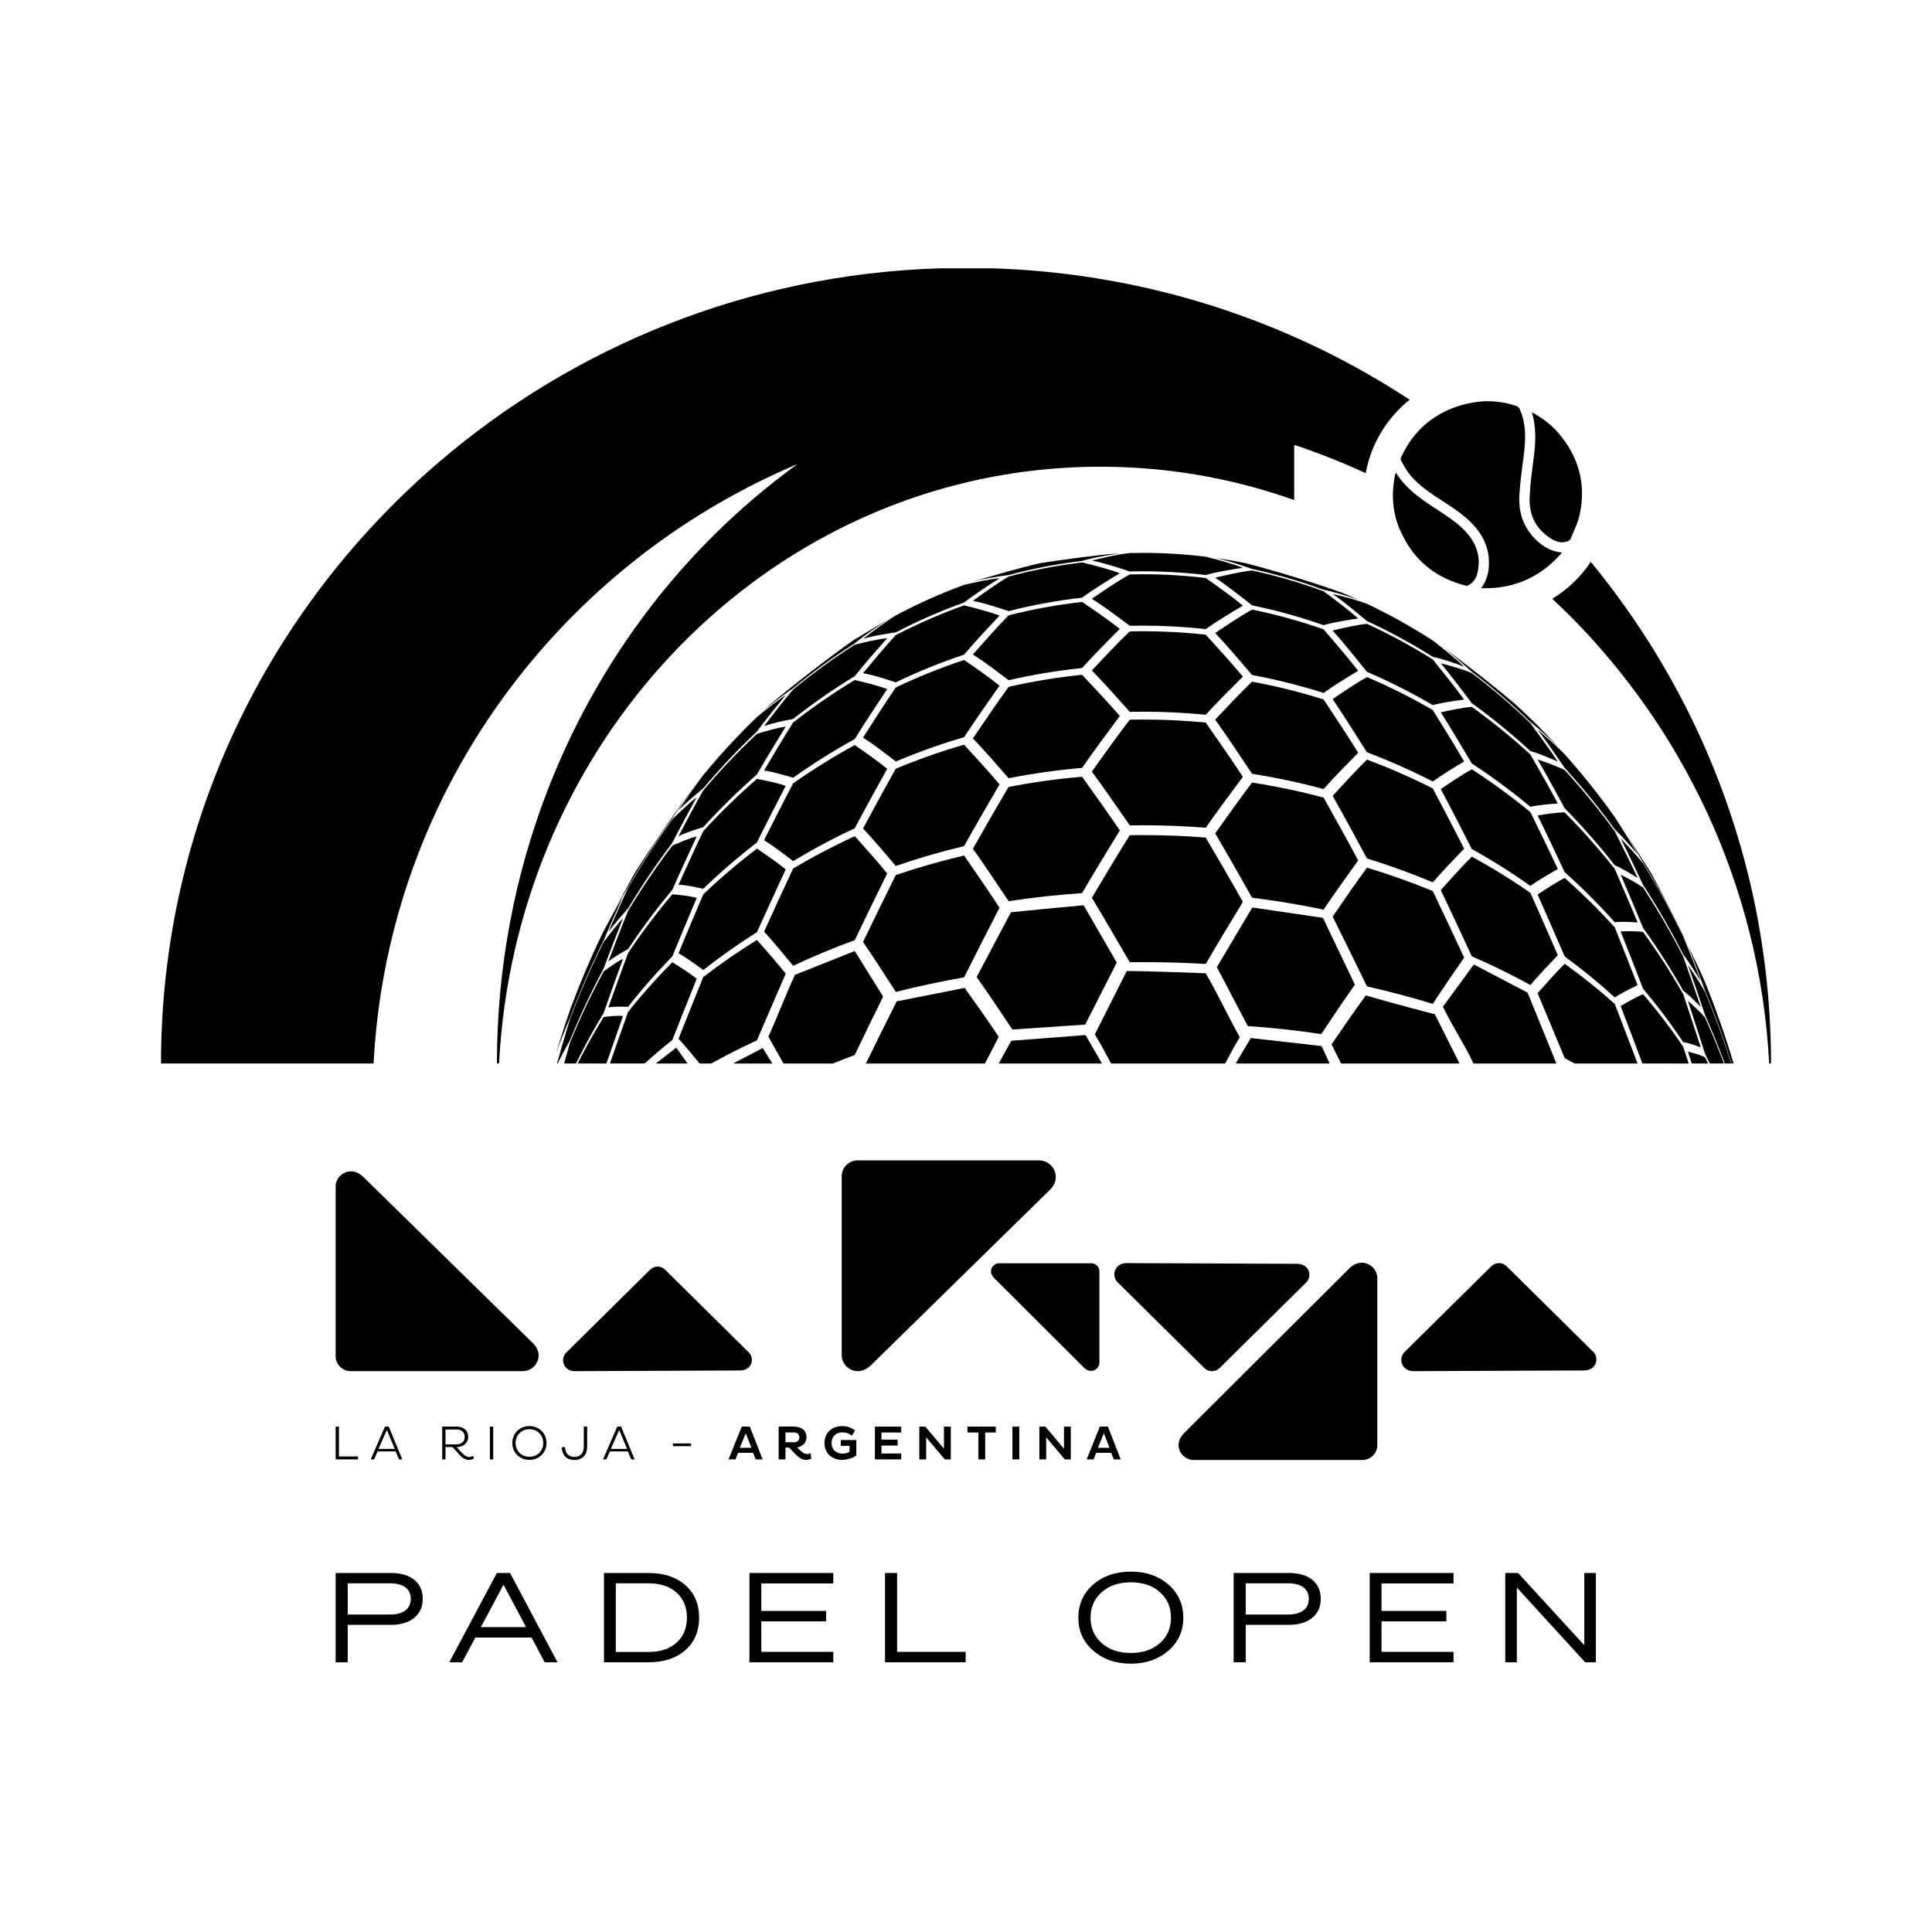 <?xml version="1.0" encoding="utf-8"?>
<!-- Generator: Adobe Illustrator 24.0.1, SVG Export Plug-In . SVG Version: 6.00 Build 0)  -->
<svg version="1.1" id="Capa_1" xmlns="http://www.w3.org/2000/svg" xmlns:xlink="http://www.w3.org/1999/xlink" x="0px" y="0px"
	 viewBox="0 0 1700.79 1700.79" style="enable-background:new 0 0 1700.79 1700.79;" xml:space="preserve">
<style type="text/css">
	.st0{fill-rule:evenodd;clip-rule:evenodd;}
</style>
<g>
	<path d="M1366.52,527.14c10.04,9.42,19.84,19.07,29.21,29.14c15.31,16.43,29.7,33.71,43.13,51.74c7.37,9.9,14.46,20.02,21.23,30.37
		c11.43,17.47,21.96,35.56,31.55,54.2c5.48,10.63,10.67,21.43,15.52,32.41c10.29,23.3,19.12,47.36,26.43,72.07
		c2.23,7.53,4.35,15.11,6.29,22.76c9.51,37.54,15.5,76.47,17.58,116.41h1.6c0-6.06-0.08-12.1-0.24-18.13
		c-0.15-6.02-0.38-12.02-0.69-18c-1.43-27.84-4.55-55.25-9.18-82.14c-1.24-7.21-2.56-14.38-4.02-21.52
		c-5.4-26.36-12.33-52.16-20.64-77.35c-3.69-11.21-7.66-22.29-11.91-33.24c-8.49-21.92-18.05-43.31-28.65-64.1
		c-8.1-15.91-16.78-31.48-26.05-46.66c-8.38-13.73-17.23-27.15-26.51-40.24c-9.22-13.01-18.88-25.68-28.95-38.02
		c-0.6-0.74-1.23-1.46-1.84-2.2C1391.64,507.75,1380.07,518.87,1366.52,527.14"/>
	<path d="M385.73,710.6c25.1-53.01,57.74-101.82,96.52-145.15c31.83-35.57,67.8-67.44,107.18-94.84
		c35.05-24.39,72.77-45.27,112.67-62.09c-25.93,18.72-50.37,39.51-73.17,62.09c-63.15,62.52-113.49,138.98-146.68,224.61
		c-28.86,74.46-44.8,155.81-44.78,241h1.87c3.46-67.5,18.44-131.85,42.91-190.92c49.24-118.84,136.98-216.26,246.97-274.7
		c69.78-37.07,148.52-58.46,232.08-59.69c62.26-0.91,122.18,9.45,178,29.28v-48.58c21.57,7.17,42.56,15.55,62.99,24.94
		c4.68-25.99,18.77-48.74,38.7-64.69c-32.18-21.05-66.12-39.67-101.69-55.38c-81.57-36.04-171.29-57.27-265.67-60.28h-46.48
		c-168.67,5.37-322.46,68.97-441.42,171.17c-149.48,128.42-244,317.71-244,528.83h187.13C333.05,855.91,353.01,779.71,385.73,710.6"
		/>
	<path d="M916.22,495.67c-17.72,3.92-41.07,10.87-58.6,15.98l-1.15,0.4c9.29-2.69,21.97-4.54,31.45-5.84
		c21.13-5.67,42.7-9.85,64.65-12.44c9.82-2.95,23.21-5.11,33.23-6.65l-1.24,0.05C964,488.69,936.68,492.57,916.22,495.67"/>
	<path d="M1006.12,486.71c-3.86,0-7.71,0.05-11.56,0.15c-10.11,1-23.42,4.18-33.37,6.62c10.16,1.96,23.44,6.29,33.37,9.58
		c3.84-0.1,7.7-0.14,11.56-0.14c18.67,0,37.11,1.12,55.3,3.3c9.67-2.81,22.85-4.91,32.71-6.38c-9.61-3.83-22.82-7.27-32.71-9.75
		C1043.23,487.86,1024.79,486.71,1006.12,486.71"/>
	<path d="M1181.29,521.75c-25.31-9.09-59.47-19.52-85.28-26.08c-8.29-1.68-16.64-3.13-25.05-4.35l-1.21-0.17
		c9.9,1.96,22.83,6.37,32.49,9.72c21.43,4.63,42.43,10.77,62.94,18.35c9.29,1.7,21.42,5.7,30.48,8.75l-1.11-0.51
		C1190.15,525.49,1185.74,523.59,1181.29,521.75"/>
	<path d="M619.1,682.33c-6.87,8.93-15.41,21.54-21.79,31c6.21-6.35,15.1-13.85,21.79-19.4c14.96-17.7,30.74-34.39,47.27-49.96
		c7.28-10,17.57-22.65,25.32-32.09c-7.91,5.11-17.88,13.2-25.32,19.28C649.84,647.12,634.06,664.2,619.1,682.33"/>
	<path d="M751.43,563.49c-22.29,15.74-51.37,38.15-72.62,55.98c-1.76,1.6-3.51,3.22-5.26,4.85l-0.93,0.87
		c7.35-6.41,17.76-13.83,25.58-19.31c17.41-14.39,35.52-27.6,54.26-39.53c8.24-6.81,19.84-14.7,28.55-20.53l-1.07,0.59
		L751.43,563.49z"/>
	<path d="M698.21,607.01c-8,9.23-18.06,22.34-25.59,32.18c7.51-2.7,17.85-4.79,25.59-6.28c17.41-13.71,35.52-26.29,54.25-37.65
		c8.25-10.43,19.83-23.6,28.55-33.42c-8.65,0.83-20.05,3.59-28.55,5.72C733.74,579.46,715.63,592.65,698.21,607.01"/>
	<path d="M619.1,695.8c-6.8,11.87-15.37,28.12-21.79,40.31c6.33-3.13,15.17-5.93,21.79-7.95h0c14.96-16.44,30.74-31.94,47.27-46.4
		c7.34-12.86,17.6-29.58,25.32-42.1c-7.7,1.07-17.79,4.07-25.32,6.37C649.84,661.55,634.06,678.17,619.1,695.8"/>
	<path d="M1427.45,727.75l-0.75-1.09c6.24,9.48,13.97,22.7,19.75,32.62c12.71,20.5,24.51,41.92,35.31,64.15
		c0.87,1.64,1.77,3.42,2.69,5.25c-10.13-20.66-21.46-42.66-31.02-60.23L1427.45,727.75z"/>
	<path d="M1496.67,854.27c-1.69-3.67-3.51-7.52-5.38-11.45c2.11,4.47,4.14,8.86,5.92,12.74L1496.67,854.27z"/>
	<path d="M1484.45,828.69c2.36,4.81,4.66,9.55,6.84,14.13C1489.03,838.02,1486.68,833.15,1484.45,828.69"/>
	<path d="M1526.12,936.23c-7.31-24.54-15.71-48.42-25.13-71.55c-4.24-9.88-10.42-22.69-15.09-32.26
		c4.76,11.72,10.67,27.63,15.09,39.57c8.68,20.8,16.45,42.26,23.35,64.24H1526.12z"/>
	<path d="M752.47,729.14c8.36-15.88,19.89-36.73,28.55-52.36c-8.29-6.8-19.86-14.88-28.55-20.86
		c-18.73,10.17-36.84,21.43-54.26,33.71c-7.88,14.84-18,34.92-25.58,49.99c7.94,4.93,18.04,12.67,25.58,18.47
		C715.63,747.56,733.74,737.88,752.47,729.14"/>
	<path d="M626.17,936.23c12.85-7.16,26.24-13.99,40.2-20.41c7.51-17.65,17.68-41.08,25.32-58.65c-7.33-9.25-17.59-20.97-25.32-29.71
		c-16.53,10.19-32.31,21.11-47.27,32.69c-6.62,16.23-15.29,37.96-21.79,54.27c5.73,6.18,12.68,14.59,18.56,21.81H626.17z"/>
	<path d="M619.1,731.69c-6.73,14.01-15.34,32.95-21.79,47.17c6.59,0.25,15.3,2.12,21.79,3.55c14.96-14.44,30.74-28.06,47.27-40.77
		c7.4-15.1,17.63-34.95,25.32-49.82c-7.45-2.6-17.67-4.69-25.32-6.16C649.84,700.01,634.06,715.38,619.1,731.69"/>
	<path d="M666.37,820.61c7.46-16.67,17.66-38.73,25.32-55.26c-7.33-6.01-17.6-13.07-25.32-18.28
		c-16.53,12.55-32.31,25.99-47.27,40.26c-6.67,15.46-15.32,36.23-21.79,51.82c6.79,3.82,15.37,10.1,21.79,14.8
		C634.06,842.14,649.84,831,666.37,820.61"/>
	<path d="M698.21,636.05c-7.94,12.43-18.03,29.48-25.59,42.28c7.78,1.08,17.97,4.07,25.59,6.34c17.41-12.4,35.52-23.78,54.25-34.05
		c8.3-13.45,19.86-30.91,28.55-43.98c-8.4-3.18-19.92-6-28.55-8.01C733.74,609.92,715.63,622.43,698.21,636.05"/>
	<path d="M1481.76,824.14c-10.8-22.19-22.6-43.56-35.31-64.02c-5.59-7.05-13.67-15.65-19.75-22.04
		c6.17,12.1,13.94,28.58,19.75,40.95c12.71,19.53,24.51,39.92,35.31,61.1c4.98,6.69,10.98,16.33,15.45,23.56
		C1492.8,851.69,1486.51,835.94,1481.76,824.14"/>
	<path d="M1481.76,917.46c4.74,0.59,10.89,2.84,15.45,4.58c-4.51-14.12-10.76-32.84-15.45-46.87c-10.8-18.96-22.6-37.23-35.31-54.71
		c-5.88-0.96-13.83-0.72-19.75-0.49c6.05,15.07,13.88,35.31,19.75,50.49C1459.16,885.49,1470.96,901.18,1481.76,917.46"/>
	<path d="M1517.63,936.23c-5.14-13.73-10.66-27.25-16.65-40.46c-4.18-4.91-10.4-10.57-15.09-14.73
		c4.65,13.93,10.62,32.63,15.09,46.66c1.44,2.82,2.81,5.68,4.21,8.52H1517.63z"/>
	<path d="M1497.21,886.43c-4.46-13.39-10.73-31.09-15.45-44.35c-10.8-21.05-22.6-41.33-35.32-60.75
		c-5.65-4.06-13.71-8.26-19.75-11.33c6.1,13.93,13.91,32.73,19.75,46.84c12.71,17.66,24.51,36.11,35.32,55.27
		C1486.72,875.81,1492.74,881.89,1497.21,886.43"/>
	<path d="M1524.04,936.23c-6.82-21.57-14.49-42.63-23.05-63.07c-4.19-7.46-10.4-16.85-15.09-23.84
		c4.7,13.17,10.64,30.91,15.09,44.22c6.26,13.93,12.02,28.18,17.35,42.68H1524.04z"/>
	<path d="M1503.7,936.23c-0.91-1.8-1.78-3.63-2.71-5.42c-4.32-2.26-10.49-3.89-15.09-5.03c1.07,3.26,2.22,6.8,3.4,10.45H1503.7z"/>
	<path d="M1486.61,936.23c-1.7-5.18-3.36-10.21-4.85-14.74c-10.8-16.03-22.6-31.47-35.31-46.25c-6.13,2.43-13.93,7-19.75,10.41
		c5.81,15.1,13.36,35.12,19.18,50.58H1486.61z"/>
	<path d="M752.47,827.64c8.42-17.72,19.92-41.15,28.55-58.71c-8.29-10.2-19.85-23.16-28.55-32.82c-18.73,8.6-36.84,18.12-54.25,28.5
		c-7.82,16.56-17.98,38.83-25.58,55.54c7.96,8.63,18.04,20.87,25.58,30.05C715.63,841.99,733.74,834.45,752.47,827.64"/>
	<path d="M733.22,936.23c6.37-2.54,12.72-5.12,19.24-7.49c8.42-17.72,16.34-33.88,24.98-51.43l-24.98-40.1l-52.61,20.96
		c-7.82,16.56-15.81,37.75-23.41,54.46l13.29,23.6H733.22z"/>
	<polygon points="645.36,936.23 679.92,936.23 671.43,922.61 	"/>
	<polygon points="595.32,922.25 577.38,936.23 605.26,936.23 	"/>
	<path d="M1347.26,779.85c6.99-5.02,16.78-10.67,24.13-14.81c-7.06-15.16-16.81-35.12-24.13-50.08
		c-16.47-13.56-33.69-26.16-51.57-37.73c-8.45,4.58-19.25,11.94-27.32,17.46c8.39,15.67,19.22,36.85,27.32,52.75
		C1313.57,757.38,1330.79,768.21,1347.26,779.85"/>
	<path d="M1386.1,936.23h55.5c-5.96-15.78-14.02-36.72-20.08-52.44c-13.85-12.43-28.57-24.24-44.09-35.35
		c-7.44,7.34-16.81,17.95-23.84,25.89c7.23,17.09,16.72,39.97,23.84,57.13C1380.36,933.03,1383.23,934.63,1386.1,936.23"/>
	<path d="M1421.53,878.06c5.8-3.82,13.96-7.85,20.09-10.77c-5.91-15.33-14.01-35.63-20.09-50.85
		c-13.85-15.31-28.57-29.84-44.09-43.53c-7.39,3.71-16.8,9.92-23.84,14.57c7.28,16.27,16.74,38.13,23.84,54.53
		C1392.96,853.34,1407.68,865.38,1421.53,878.06"/>
	<path d="M1347.26,867.15c6.97-8.25,16.76-18.59,24.13-26.28c-7.12-16.54-16.84-38.43-24.13-54.84
		c-16.47-11.47-33.69-22.12-51.57-31.9c-8.49,8.39-19.26,20.4-27.33,29.41c8.33,17.41,19.19,40.81,27.33,58.37h0
		C1313.57,849.64,1330.79,858.08,1347.26,867.15"/>
	<path d="M1370.13,936.23l-25.34-62.37l-47.33-24.81l-27.22,37.17c8.24,17.21,18.82,32.7,26.92,50.01H1370.13z"/>
	<path d="M1421.53,731.78c-13.85-18.92-28.57-36.89-44.09-53.81c-6.93-3.57-16.6-6.94-23.84-9.39c7.4,12.67,16.8,29.97,23.84,42.96
		c15.52,15.78,30.24,32.54,44.09,50.18c6.26,2.62,14.19,7.49,20.09,11.16C1435.82,760.38,1427.66,744.03,1421.53,731.78"/>
	<path d="M1421.53,811.88c6-0.74,14.07-0.27,20.09,0.17c-5.85-14.23-13.98-33-20.09-47.07c-13.85-17.5-28.57-34.13-44.09-49.78
		c-7.18-0.02-16.72,1.52-23.84,2.71c7.34,14.83,16.77,34.86,23.84,49.89C1392.96,781.66,1407.68,796.38,1421.53,811.88"/>
	<path d="M1333.44,619.46c-18.74-16.01-44.49-35.96-64.06-50.34l-1.03-0.68c8.53,6.22,19.29,15.74,27.32,22.89
		c17.89,13.56,35.1,28.34,51.57,44.24c7.57,5.91,17.05,14.93,24.13,21.71l-0.87-0.95C1358.6,643.41,1346.23,631.1,1333.44,619.46"/>
	<path d="M1347.26,710.26c7.15-1.66,16.87-2.44,24.13-2.92c-7-13.15-16.78-30.31-24.13-43.15c-16.47-15.06-33.69-29.05-51.57-41.89
		c-8.27,0.58-19.18,2.96-27.32,4.79c8.45,13.27,19.24,31.44,27.32,45.07C1313.57,683.83,1330.79,696.56,1347.26,710.26"/>
	<path d="M1377.44,664c-6.81-7.05-16.53-15.47-23.84-21.7c7.47,9.76,16.83,23.46,23.84,33.74c15.52,16.99,30.24,35.03,44.09,54.02
		c6.36,6.08,14.22,15.15,20.09,21.96c-5.72-10.08-13.92-23.02-20.09-32.69C1407.68,699.87,1392.96,681.4,1377.44,664"/>
	<path d="M1295.68,592.5c-8-3.4-19.05-6.43-27.32-8.61c8.51,10.16,19.27,24.45,27.32,35.17c17.89,12.92,35.1,26.99,51.57,42.14
		c7.41,1.98,16.99,6.12,24.13,9.27c-6.94-10.47-16.75-23.84-24.13-33.82C1330.79,620.78,1313.57,606.03,1295.68,592.5"/>
	<path d="M1203.38,549.18c-9.14,0.87-21.2,3.71-30.21,5.88c9.38,10.49,21.29,25.29,30.21,36.4c19.89,8.54,39.24,18.33,57.96,29.28
		c8.15-2.27,19.26-3.81,27.57-4.87c-7.96-10.94-19.15-24.88-27.57-35.28C1242.62,568.83,1223.28,558.33,1203.38,549.18"/>
	<path d="M1173.18,522.88c9.38,6.49,21.3,16.41,30.21,23.86c19.89,9.19,39.24,19.73,57.96,31.52c8.42,1.71,19.38,5.61,27.57,8.58
		c-7.93-7.47-19.14-16.37-27.57-22.97c-18.72-12.08-38.06-22.87-57.96-32.29C1194.52,528.09,1182.31,525.06,1173.18,522.88"/>
	<path d="M1102.24,502.22c-9.84,0.97-22.8,4.02-32.49,6.35c10.06,6.61,22.89,16.72,32.49,24.33c21.43,4.41,42.43,10.26,62.94,17.47
		c9.01-2.62,21.29-4.57,30.48-5.92c-8.81-7.78-21.18-17.05-30.48-23.92C1144.67,512.97,1123.67,506.84,1102.24,502.22"/>
	<path d="M788.61,541.74c-8.97,5.46-20.35,14.12-28.86,20.63c8.51-2.59,20.15-4.42,28.86-5.71c19.48-10.09,39.54-18.87,60.1-26.24
		c9.04-7.07,21.7-15.27,31.2-21.34c-9.44,0.79-21.9,3.61-31.2,5.79C828.15,522.42,808.09,531.41,788.61,541.74"/>
	<path d="M1261.34,776.76c8-9.27,19.16-20.94,27.57-29.63c-8.08-16.05-19.21-37.18-27.57-53.01c-18.72-9.51-38.06-18-57.96-25.4
		c-9.35,9.12-21.28,22.13-30.21,31.89c9.27,16.36,21.24,38.5,30.21,55.12C1223.28,761.86,1242.62,768.89,1261.34,776.76"/>
	<path d="M1006.12,726.49c18.67,0,37.11,0.75,55.3,2.21c9.57-13.72,22.78-31.52,32.71-44.84c-9.54-14.61-22.77-33.58-32.71-47.78
		c-18.19-1.76-36.64-2.66-55.3-2.66c-3.86,0-7.71,0.04-11.56,0.12c-10.31,13.36-23.5,31.83-33.37,45.7
		c10.25,13.94,23.47,33.03,33.37,47.36C998.4,726.52,1002.26,726.49,1006.12,726.49"/>
	<path d="M1165.18,800.76c8.9-13.25,21.22-30.46,30.48-43.33c-8.94-16.75-21.24-38.78-30.48-55.29
		c-20.51-5.46-41.51-9.89-62.94-13.23c-10,13.14-22.85,31.2-32.48,44.76c9.97,16.79,22.84,39.54,32.48,56.62
		C1123.67,792.93,1144.67,796.44,1165.18,800.76"/>
	<path d="M1164.62,808l-62.19-9.11l-31.2,52.51l27.23,51.86c21.95,1.48,43.52,3.87,64.65,7.1c9.32-13.97,19.95-29.91,29.63-43.51
		L1164.62,808z"/>
	<polygon points="1163.45,920.89 1101.12,913.8 1087.8,936.23 1170.5,936.23 	"/>
	<path d="M1006.12,846.99c18.67,0,37.11,0.55,55.3,1.61c9.63-16.57,22.81-38.35,32.71-54.66c-9.6-17.18-22.79-39.73-32.71-56.62
		c-18.19-1.43-36.64-2.16-55.3-2.16c-3.86,0-7.71,0.03-11.56,0.09c-10.26,16.3-23.47,38.46-33.37,55.1
		c10.19,16.85,23.44,39.62,33.37,56.71C998.4,847.01,1002.26,846.99,1006.12,846.99"/>
	<path d="M1078.54,936.23c4.3-8.18,8.62-16.19,12.84-23.14c-9.6-17.18-20.04-39.4-29.96-56.29c0,0-50.86-2-69.52-2l-28.05,55.8
		c4.7,7.77,9.49,16.66,14.26,25.64H1078.54z"/>
	<path d="M1261.34,883.75c8.04-12.46,19.18-28.63,27.57-40.72c-8.14-17.67-19.23-41.05-27.57-58.58
		c-18.72-7.72-38.06-14.62-57.96-20.63c-9.32,12.65-21.26,30.05-30.21,43.11c9.21,18.31,21.22,42.95,30.21,61.44
		C1223.28,872.85,1242.62,878,1261.34,883.75"/>
	<path d="M1284.88,936.23l-21.72-43.31c0,0-40.87-10.64-60.76-16.65c-9.32,12.65-21.26,30.05-30.21,43.11
		c2.61,5.2,5.46,10.92,8.39,16.85H1284.88z"/>
	<path d="M1006.12,505.53c-3.86,0-7.71,0.05-11.56,0.14c-10.3,5.67-23.5,14.67-33.37,21.44c10.3,6.47,23.5,16.35,33.37,23.77
		c3.84-0.09,7.7-0.13,11.56-0.13c18.67,0,37.11,1.04,55.3,3.07c9.54-6.83,22.77-14.79,32.71-20.66
		c-9.49-7.93-22.75-17.35-32.71-24.33C1043.23,506.65,1024.79,505.53,1006.12,505.53"/>
	<path d="M1102.24,536.63c-10.01,5.49-22.87,14.14-32.49,20.64c10.07,10.63,22.89,25.66,32.49,36.95
		c21.43,3.99,42.43,9.28,62.94,15.8c8.88-6.46,21.21-13.96,30.48-19.49c-8.83-11.34-21.19-25.76-30.48-36.52
		C1144.67,546.83,1123.67,541.01,1102.24,536.63"/>
	<path d="M1165.18,694.63c8.86-9.99,21.2-22.58,30.48-31.97c-8.89-14.33-21.21-32.97-30.48-46.92
		c-20.51-6.46-41.51-11.7-62.94-15.65c-10.04,9.56-22.88,23.19-32.49,33.41c10.03,14,22.87,33.24,32.49,47.69
		C1123.67,684.58,1144.67,689.08,1165.18,694.63"/>
	<path d="M1006.12,555.68c-3.86,0-7.71,0.04-11.56,0.13c-10.34,9.81-23.51,23.86-33.37,34.41c10.3,10.5,23.49,25.31,33.37,36.43
		c3.84-0.08,7.7-0.12,11.56-0.12c18.67,0,37.11,0.91,55.3,2.7c9.53-10.48,22.76-23.69,32.71-33.55
		c-9.5-11.51-22.75-26.08-32.71-36.96C1043.23,556.71,1024.79,555.68,1006.12,555.68"/>
	<path d="M1203.38,596.05c-9.32,5.14-21.27,13.28-30.21,19.39c9.33,13.78,21.27,32.67,30.21,46.85c19.89,7.5,39.24,16.1,57.96,25.73
		c8.01-5.89,19.18-12.68,27.57-17.69c-8.02-13.79-19.18-31.77-27.57-45.22C1242.62,614.23,1223.28,604.52,1203.38,596.05"/>
	<path d="M848.71,860.4c9.2-18.5,21.76-42.94,31.2-61.26c-9.13-14.04-21.73-32.32-31.2-46c-20.56,4.82-40.61,10.57-60.1,17.17
		c-8.81,17.55-20.27,41.18-28.86,58.91c8.9,12.94,20.31,30.68,28.86,43.99C808.09,868.28,828.15,864,848.71,860.4"/>
	<path d="M879.19,912.75c-9.13-14.04-29.96-43.07-29.96-43.07l-59.81,11.82c-7.77,15.49-18.8,37.57-27.18,54.73h104.87
		C871.36,927.95,875.51,919.88,879.19,912.75"/>
	<path d="M952.58,786.23c9.74-16.77,23.15-38.73,33.23-55.18c-9.74-14.43-23.15-33.21-33.23-47.27
		c-21.95,1.87-43.52,4.89-64.65,8.97c-9.66,16.11-22.12,37.98-31.45,54.39c9.68,13.59,22.13,32.21,31.45,46.19
		C909.06,790.1,930.63,787.72,952.58,786.23"/>
	<path d="M955.3,901.97l27.8-54.6l-29.12-50.41c-21.95,1.87-64.02,6.1-64.02,6.1l-30.19,57.08c9.68,13.59,22.13,32.22,31.45,46.19
		L955.3,901.97z"/>
	<polygon points="890.24,916.21 879.21,936.23 970.09,936.23 955.63,911.19 	"/>
	<path d="M887.93,507.55c-9.74,5.68-22.17,14.64-31.45,21.39c9.57,1.84,22.1,5.94,31.45,9.05c21.13-5.4,42.7-9.38,64.65-11.85
		c9.66-7.14,23.12-15.39,33.23-21.49c-9.79-3.71-23.19-7.08-33.23-9.51C930.63,497.73,909.06,501.9,887.93,507.55"/>
	<path d="M887.93,541.69c-9.76,9.86-22.17,23.9-31.45,34.46c9.71,6.17,22.15,15.59,31.45,22.67c21.13-4.88,42.7-8.48,64.65-10.72
		c9.64-10.81,23.11-24.36,33.23-34.47c-9.68-7.71-23.13-16.91-33.23-23.72C930.63,532.36,909.06,536.32,887.93,541.69"/>
	<path d="M848.71,744.84c9.14-16.47,21.74-38.08,31.2-54.27c-9.08-10.87-21.71-24.69-31.2-35c-20.56,5.94-40.61,13.01-60.1,21.14
		c-8.87,15.6-20.3,36.75-28.86,52.62c8.94,9.5,20.33,22.94,28.86,33.01C808.09,755.61,828.15,749.75,848.71,744.84"/>
	<path d="M788.61,605.19c-8.93,12.96-20.33,30.77-28.86,44.13c8.93,5.7,20.33,14.47,28.86,21.05c19.48-8.24,39.54-15.4,60.1-21.41
		c9.09-13.89,21.71-31.9,31.2-45.37c-9.08-7.34-21.71-16.1-31.2-22.59C828.15,587.8,808.09,595.89,788.61,605.19"/>
	<path d="M952.58,675.99c9.68-14.02,23.13-32.13,33.23-45.68c-9.69-11.26-23.13-25.59-33.23-36.27
		c-21.95,2.22-43.52,5.78-64.65,10.61c-9.72,13.31-22.15,31.64-31.45,45.4c9.72,10.1,22.15,24.35,31.45,35.05
		C909.06,680.95,930.63,677.89,952.58,675.99"/>
	<path d="M788.61,559.06c-8.98,9.61-20.35,23.28-28.86,33.54c8.78,1.58,20.27,5.27,28.86,8.06c19.48-9.37,39.54-17.53,60.1-24.37
		c9.04-10.74,21.69-24.27,31.2-34.35c-9.18-3.52-21.77-6.72-31.2-9.01C828.15,540.26,808.09,549,788.61,559.06"/>
	<path d="M558.84,768.45l-22.68,41.51l-0.62,1.23c4.9-9.34,12.02-21.31,17.38-30.24c12.07-21.12,25.08-41.37,38.96-60.63
		c6.12-9.61,14.87-21.83,21.46-30.94l-0.81,1.02C595.72,713.02,574.26,744.33,558.84,768.45"/>
	<path d="M501.86,889c-3.96,11.27-8.78,26.55-12.38,38c3.43-9.55,8.53-21.98,12.38-31.27c8.81-23.34,18.68-45.97,29.55-67.78
		c4.86-11.75,11.8-27.13,17.02-38.64c-5.43,8.79-12.06,21.06-17.02,30.27C520.54,841.92,510.67,865.09,501.86,889"/>
	<path d="M501.86,915.6c8.81-21.68,18.68-42.7,29.55-62.96c4.92-13.4,11.82-31.06,17.02-44.31c-5.45,5.82-12.08,14.47-17.02,20.96
		c-10.87,21.73-20.74,44.27-29.55,67.52c-3.61,11.68-8.01,27.06-11.53,39.41h0.6C494.23,929.45,498.48,921.66,501.86,915.6"/>
	<path d="M552.93,781.73c-5.47,11.44-12.29,27.03-17.38,38.72c4.88-6.65,12.01-14.77,17.38-20.79
		c12.07-20.12,25.08-39.4,38.96-57.75c6.19-12.25,14.9-28.22,21.46-40.18c-6.76,5.26-15.18,13.38-21.46,19.48
		C578.01,740.45,565,760.65,552.93,781.73"/>
	<path d="M552.93,835.5c12.07-18.2,25.08-35.64,38.96-52.24c6.25-14.21,14.94-32.93,21.46-46.95c-6.6,1.65-15.12,5.32-21.46,8.11
		c-13.88,18.25-26.89,37.42-38.96,57.42c-5.4,13.24-12.26,31.11-17.38,44.52C540.47,842.47,547.59,838.43,552.93,835.5"/>
	<path d="M531.41,891.77c4.97-14.39,11.85-33.44,17.02-47.72c-5.36,2.65-12.05,7.49-17.02,11.14
		c-10.87,20.1-20.74,40.95-29.55,62.46c-1.63,5.61-3.43,12.03-5.25,18.57h10.46C514.52,921.01,522.62,906.16,531.41,891.77"/>
	<path d="M548.43,894.42c-5.09-0.51-11.94,0.25-17.02,0.91c-8.21,13.27-15.84,26.92-22.88,40.9h25.33
		C538.51,922.7,544.08,906.82,548.43,894.42"/>
	<path d="M552.93,886.34c12.07-15.47,25.08-30.3,38.96-44.42c6.31-15.53,14.96-36.07,21.46-51.47c-6.34-1.73-14.99-2.63-21.46-3.22
		c-13.88,16.43-26.89,33.69-38.96,51.71c-5.35,14.32-12.23,33.55-17.38,47.98C540.7,885.92,547.71,886.14,552.93,886.34"/>
	<path d="M591.89,915.5c6.36-16.23,14.99-37.77,21.46-53.93c-6.19-4.87-14.91-10.4-21.46-14.45
		c-13.88,13.89-26.89,28.49-38.96,43.72c-4.85,13.49-11.02,31.12-16,45.38h30.62C575.34,929.13,583.44,922.2,591.89,915.5"/>
	<path d="M1360.54,470.61c0.63,0.51,1.2,1.04,1.87,1.52c5.28,3.78,10.86,6.94,17.75,4.28c0.95-0.37,2.12-1.11,2.46-1.96
		c0.05-0.13,0.11-0.27,0.17-0.4c0.46-1.15,0.96-2.3,1.45-3.44c2.49-5.81,5.16-11.61,6.44-17.68c5.71-27.03-0.89-51.21-19.15-72.15
		c-6.31-7.23-13.89-12.98-22.95-17.78c4.2,14.02,3.2,27.61,1.43,41.29c-1.38,10.71-2.89,21.45-3.34,32.21
		c-0.03,0.72-0.1,1.44-0.12,2.16C1346.22,451.33,1350.47,462.47,1360.54,470.61"/>
	<path d="M1292.53,470.61c-2.84-3.48-6.04-6.54-9.46-9.34c-3.87-3.19-8-6.08-12.21-8.88c-15.48-10.31-31.78-19.67-42.04-36.4
		c-0.37,1.14-0.68,1.86-0.84,2.62c-0.66,3.27-1.11,6.53-1.41,9.78c-1.14,12.33,0.35,24.48,5.07,36.27c0.83,2.08,1.82,3.99,2.76,5.95
		c11.15,23.22,29.77,38.22,55.71,44.88c0.64,0.16,1.48,0.29,2,0.01c4.14-2.17,7-5.43,8.21-9.97c3.43-12.8,0.75-24.28-7.53-34.6
		C1292.73,470.82,1292.62,470.72,1292.53,470.61"/>
	<path d="M1233.16,405.04c2.22,3.94,4.35,7.99,7.06,11.59c6.69,8.88,15.73,15.2,24.91,21.3c9.82,6.53,20.01,12.57,28.57,20.78
		c3.84,3.68,7.17,7.63,9.89,11.91c1.53,2.42,2.85,4.94,3.92,7.59c1.53,3.8,2.59,7.83,2.99,12.2c0.88,9.64-0.29,18.89-6.63,27.4
		c15.86,0.5,29.96-2.47,42.61-8.73c10.52-5.21,20.04-12.65,28.56-22.64c-11.22-1.18-19.28-6.87-26.01-14.54
		c-0.37-0.42-0.67-0.86-1.01-1.28c-8.13-9.91-11.17-21.73-10.52-34.25c0.14-2.74,0.37-5.48,0.62-8.22
		c0.88-9.44,2.28-18.85,3.4-28.27c1.62-13.66,2.12-27.2-3.86-40.13c-0.41-0.9-1.38-1.85-2.3-2.17c-12.57-4.34-25.52-5.51-38.58-3.25
		c-12.72,2.2-23.81,6.55-33.44,12.8c-12.67,8.24-22.72,19.88-29.87,35.2C1233.11,403.14,1232.8,404.38,1233.16,405.04"/>
	<path class="st0" d="M585.4,1117.65l73.93,73.07c4.88,4.81,3.05,15.69-8.03,15.74l-145.09,0.61c-10.31,0.04-13.37-10.79-7.74-16.35
		l73.92-73.07C575.98,1114.11,581.83,1114.11,585.4,1117.65 M740.98,1035.39v157.87c0,10.43,13.86,20.23,25.89,8.44l157.39-154.25
		c11.18-10.98,2.66-25.93-9.5-25.93H755.03C747.3,1021.52,740.98,1027.76,740.98,1035.39 M295.47,1193.91v-149.66
		c0-9.89,13.14-19.19,24.54-8l149.21,146.23c10.61,10.4,2.53,24.59-9,24.59H308.78C301.46,1207.07,295.47,1201.14,295.47,1193.91
		 M960.71,1112.08h-81.23c-5.37,0-10.4,6.97-4.34,13.01l79.36,79.11c5.66,5.62,13.35,1.34,13.35-4.77v-80.29
		C967.85,1115.26,964.64,1112.08,960.71,1112.08 M1199.38,1285.25h-148.87c-9.84,0-19.06-12.77-7.96-23.84l145.47-145
		c10.34-10.32,24.45-2.44,24.45,8.75v147.15C1212.47,1279.44,1206.58,1285.25,1199.38,1285.25 M1326.3,1114.69l76.39,75.5
		c5.04,4.98,3.14,16.22-8.31,16.25l-149.89,0.63c-10.66,0.04-13.83-11.14-8-16.88l76.38-75.5
		C1316.56,1111.04,1322.61,1111.04,1326.3,1114.69 M1073.67,1204.33l76.38-75.5c5.04-4.99,3.15-16.22-8.3-16.26l-149.9-0.62
		c-10.66-0.05-13.81,11.13-8,16.88l76.38,75.5C1063.93,1207.98,1069.98,1207.98,1073.67,1204.33"/>
	<path d="M315.2,1284.75v-2.59h-16.81v-26.31h-2.92v28.9H315.2z M641.34,1284.75h6.11l2.28-5.78h13.29l2.24,5.78h6.11l-11.31-28.9
		h-7.06L641.34,1284.75z M656.53,1261.75l4.99,12.79h-10.24L656.53,1261.75z M685.46,1284.75h6.02v-10.41h2.93
		c3.66,2.67,8.47,10.83,15,10.83c1.89,0,3.62-0.51,4.82-1.1l-0.6-4.72c-0.95,0.43-2.28,0.67-3.27,0.67c-3.06,0-5.89-3.18-8.64-5.82
		c4.68-0.72,8.25-4.17,8.25-8.96c0-7.1-5.89-9.4-11.65-9.4h-12.86V1284.75z M698.97,1261.03c2.75,0,4.73,1.49,4.73,4.34
		c0,2.69-1.98,4.3-4.73,4.3h-7.49v-8.64H698.97z M740.12,1267.67v5.14h7.71v5.31c-1.6,0.93-3.74,1.53-6.07,1.53
		c-5.58,0-9.72-3.41-9.72-9.31c0-5.99,4.13-9.4,9.46-9.4c3.44,0,6.16,1.07,8.43,2.94l2.79-4.55c-2.93-2.34-6.62-3.9-11.35-3.9
		c-8.64,0-15.57,5.52-15.57,14.92c0,9.31,6.92,14.83,15.57,14.83c4.47,0,9.75-1.82,12.47-3.95v-13.55H740.12z M793.35,1284.75v-5.23
		h-17.37v-6.96h14.24v-5.23h-14.24v-6.25h17.37v-5.23h-23.14v28.9H793.35z M831.76,1284.75H837v-28.9h-6.02v19.47l-16.42-19.47
		h-5.25v28.9h6.02v-19.42L831.76,1284.75z M876.6,1261.08v-5.23h-24.94v5.23h9.64v23.67h6.01v-23.67H876.6z M891.27,1284.75h6.02
		v-28.9h-6.02V1284.75z M937.42,1284.75h5.24v-28.9h-6.02v19.47l-16.42-19.47h-5.25v28.9h6.02v-19.42L937.42,1284.75z
		 M956.58,1284.75h6.11l2.28-5.78h13.29l2.24,5.78h6.11l-11.31-28.9h-7.05L956.58,1284.75z M971.77,1261.75l4.99,12.79h-10.24
		L971.77,1261.75z M326.35,1284.75h2.96l3.05-7.01h15.92l2.92,7.01h2.96l-11.91-28.9h-3.35L326.35,1284.75z M340.57,1258.79
		l6.92,16.7h-14.28L340.57,1258.79z M389.26,1284.75h2.92v-10.88h5.94c3.22,2.12,7.91,11.3,14.41,11.3c1.72,0,3.35-0.51,4.56-1.1
		l-0.39-2.38c-1.12,0.51-2.58,0.94-3.79,0.94c-4.21,0-8.03-5.78-10.96-8.76h0.51c5.15,0,9.68-3.45,9.68-8.93
		c0-6.46-5.03-9.1-10.27-9.1h-12.6V1284.75z M402.12,1258.44c3.78,0,7.01,2.08,7.01,6.59c0,4.12-3.23,6.46-7.01,6.46h-9.94v-13.05
		H402.12z M431.27,1284.75h2.92v-28.9h-2.92V1284.75z M451.01,1270.34c0,8.46,6.45,14.83,15,14.83c8.64,0,15.09-6.37,15.09-14.83
		c0-8.54-6.45-14.92-15.09-14.92C457.46,1255.42,451.01,1261.8,451.01,1270.34 M453.89,1270.34c0-7.01,5.17-12.16,12.13-12.16
		c7.1,0,12.21,5.14,12.21,12.16c0,6.93-5.12,12.11-12.21,12.11C459.06,1282.45,453.89,1277.27,453.89,1270.34 M513.92,1255.84v17.77
		c0,5.4-2.79,8.93-8.25,8.93c-5.46,0-7.91-3.36-8.3-8.72l-2.88,0.3c0.43,6.71,3.91,11.13,11.14,11.13c7.26,0,11.26-4.76,11.26-11.52
		v-17.89H513.92z M530.86,1284.75h2.96l3.05-7.01h15.92l2.93,7.01h2.96l-11.91-28.9h-3.35L530.86,1284.75z M545.09,1258.79
		l6.92,16.7h-14.28L545.09,1258.79z M592.4,1273.1h15.96v-2.42H592.4V1273.1z"/>
	<path d="M344,1384.74h-48.53v78.62h10.64v-32.96H344c8.75,0,15.62-2.08,20.61-6.13c4.99-4.05,7.53-9.63,7.53-16.75
		c0-7.12-2.44-12.7-7.42-16.75C359.73,1386.71,352.75,1384.74,344,1384.74 M356.84,1417.7c-3.21,2.41-7.64,3.61-13.41,3.61H306.1
		v-27.48h37.34c5.76,0,10.19,1.21,13.41,3.5c3.21,2.41,4.77,5.8,4.77,10.18C361.61,1411.9,360.06,1415.29,356.84,1417.7"/>
	<path d="M437.4,1384.74l-41.88,78.62h11.3l11.63-21.79h49.52l11.52,21.79h11.3l-41.77-78.62H437.4z M423.33,1432.37l19.94-37.34
		l19.83,37.34H423.33z"/>
	<path d="M603.37,1395.47c-8.09-7.12-18.94-10.73-32.35-10.73h-39.33v78.62h39.33c13.4,0,24.26-3.61,32.35-10.73
		c8.09-7.12,12.08-16.65,12.08-28.58C615.45,1412.12,611.46,1402.59,603.37,1395.47 M595.62,1446.06
		c-6.09,5.48-14.29,8.21-24.59,8.21h-28.92v-60.45h28.81c10.3,0,18.61,2.74,24.71,8.21c6.09,5.47,9.09,12.81,9.09,22.01
		C604.7,1433.25,601.71,1440.59,595.62,1446.06"/>
	<polygon points="659.77,1463.36 733.56,1463.36 733.56,1454.17 670.19,1454.17 670.19,1427.33 727.24,1427.33 727.24,1418.14 
		670.19,1418.14 670.19,1393.94 733.56,1393.94 733.56,1384.74 659.77,1384.74 	"/>
	<polygon points="789.74,1384.74 779.1,1384.74 779.1,1463.36 850.12,1463.36 850.12,1454.17 789.74,1454.17 	"/>
	<path d="M1028.61,1394.92c-8.75-7.56-19.72-11.39-33.12-11.39c-13.41,0-24.38,3.83-33.13,11.39c-8.75,7.66-13.07,17.41-13.07,29.13
		c0,11.72,4.32,21.47,13.07,29.02c8.75,7.66,19.72,11.5,33.13,11.5c13.41,0,24.38-3.83,33.12-11.5c8.75-7.55,13.08-17.3,13.08-29.02
		C1041.69,1412.33,1037.37,1402.59,1028.61,1394.92 M1021.08,1446.5c-6.54,5.8-15.07,8.65-25.59,8.65
		c-10.53,0-19.05-2.85-25.59-8.65c-6.54-5.8-9.86-13.25-9.86-22.45c0-9.2,3.32-16.64,9.86-22.45c6.54-5.8,15.07-8.65,25.59-8.65
		c10.53,0,19.05,2.85,25.59,8.65c6.54,5.8,9.75,13.25,9.75,22.45C1030.83,1433.25,1027.62,1440.7,1021.08,1446.5"/>
	<path d="M1134.54,1384.74h-48.53v78.62h10.64v-32.96h37.89c8.75,0,15.63-2.08,20.61-6.13c4.98-4.05,7.53-9.63,7.53-16.75
		c0-7.12-2.44-12.7-7.42-16.75C1150.27,1386.71,1143.29,1384.74,1134.54,1384.74 M1147.39,1417.7c-3.21,2.41-7.64,3.61-13.4,3.61
		h-37.34v-27.48h37.34c5.76,0,10.19,1.21,13.4,3.5c3.21,2.41,4.77,5.8,4.77,10.18C1152.16,1411.9,1150.61,1415.29,1147.39,1417.7"/>
	<polygon points="1205.79,1463.36 1279.57,1463.36 1279.57,1454.17 1216.2,1454.17 1216.2,1427.33 1273.26,1427.33 1273.26,1418.14 
		1216.2,1418.14 1216.2,1393.94 1279.57,1393.94 1279.57,1384.74 1205.79,1384.74 	"/>
	<polygon points="1394.7,1448.36 1336.42,1384.74 1325.12,1384.74 1325.12,1463.36 1335.31,1463.36 1335.31,1397.55 
		1395.47,1463.36 1404.89,1463.36 1404.89,1384.74 1394.7,1384.74 	"/>
</g>
</svg>
